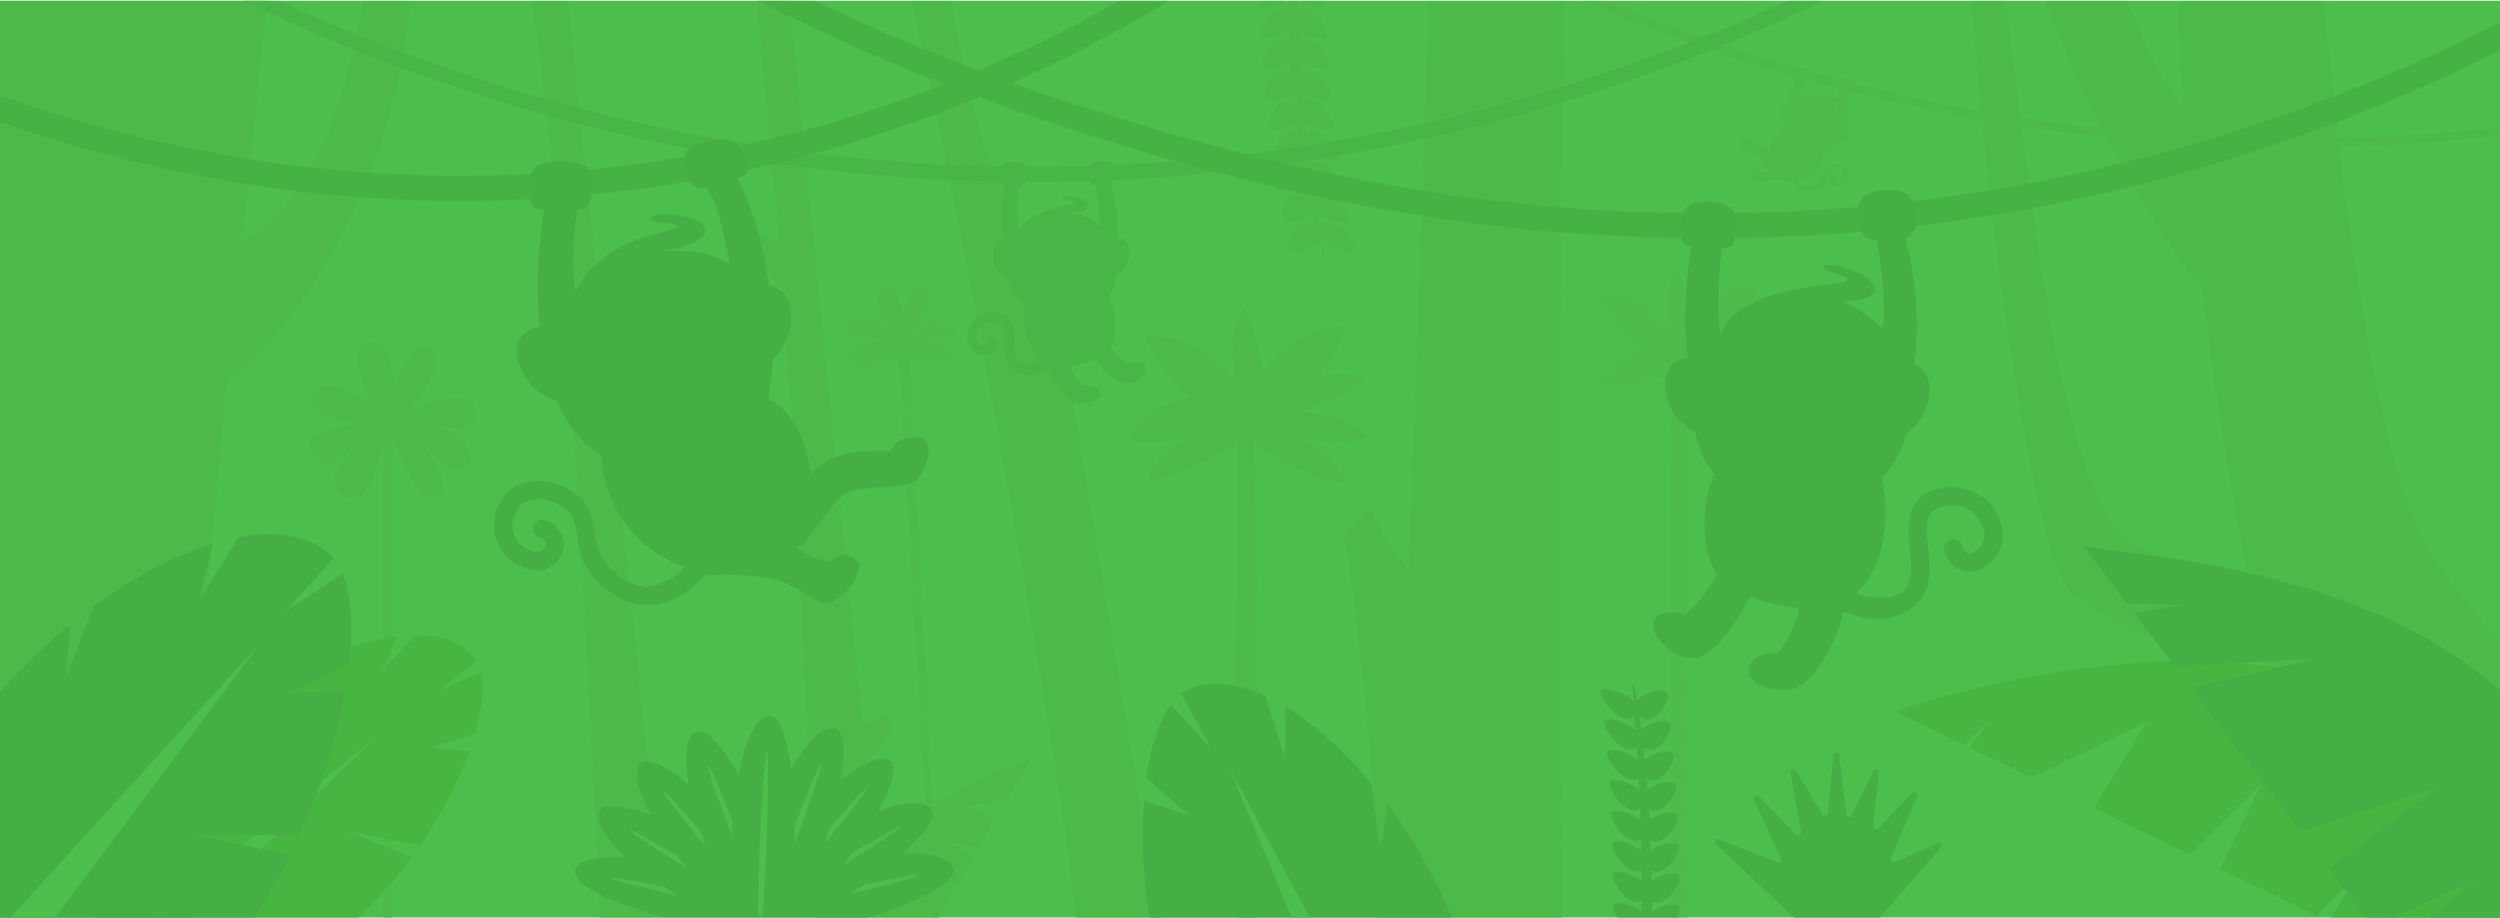 <svg xmlns="http://www.w3.org/2000/svg" width="3000" height="1102" fill-rule="nonzero"><path fill="#4cbe4b" d="M0 1h3000v1100H0z"/><path d="M1512.86 6.86c-.95-1.25-1-3.33-.43-5.86h30.84c-10.8 7.2-27.1 10.33-30.4 5.86h-.01zM1560.63 1h30.8c.65 2.53.63 4.6-.23 5.86-3.14 4.48-19.62 1.33-30.56-5.86h-.01zM1627 300c-2.75 5.5-29-.73-40.1-11.84 2.37 13.52 3.55 20.9 2.6 20.84-.6.06-3.18-6.94-6.78-19.8-6.93 10.46-28.88 16.13-34.07 10.8-7.34-7.36 10.5-44.57 29.24-29.25l-3.88-16.47c-8.1 9.6-28.48 14.57-33.3 9.46-5.6-5.8 4.85-30.15 18.5-32.8a12.81 12.81 0 0 1 9.89 2.18l.46.32v-.23l-2.86-14.6c-4.5 4.7-11.9 8.22-18.63 9.82-6.3 1.5-12 1.34-14.23-1.07a5.19 5.19 0 0 1-1.2-2.49c-1.5-6.82 5-21.17 14.06-27.53a18.89 18.89 0 0 1 2.56-1.54 13.25 13.25 0 0 1 9-1.32 13.58 13.58 0 0 1 4.46 1.93l-.42-2.53-1.84-11.33c-9.22 8.83-28.26 13.18-32.6 8.27-1.7-1.9-1.63-5.73-.3-10.15 3.7-12.17 17.06-28.74 29.47-21.25l-1.75-13.15c-9.6 8.6-28.25 12.75-32.4 7.9-6.17-7.07 13-41.1 29.58-31.75l-1.3-12.6c-9.92 8.4-28.3 12.42-32.26 7.62-5.93-7 13.88-40.72 30.1-32l-.9-12.22c-10.2 8.26-28.38 12.17-32.18 7.4-5.73-7 14.78-40.47 30.74-32.15l-.53-12c-10.44 8.18-28.55 12-32.2 7.27-5.52-7 15.8-40.38 31.52-32.22L1545.32 1h12.47l.1 11.1c15.3-10.07 39.03 24.52 34.3 31.68-3.33 4.9-23 .65-33.82-8.08l.5 13.4c15.1-10.38 39.88 24.37 35.33 31.55-3.2 4.92-23.12.6-34.17-8.2l.84 13.6c14.8-10.7 40.7 24.23 36.3 31.4-3.1 4.94-23.34.55-34.6-8.34l1.2 13.9c14.45-11.17 41.57 24 37.37 31.2-3 5-23.73.46-35.15-8.58l1.57 14.4c7.6-6.48 19.44 1 28.07 10.3 5.26 5.7 9.32 12.1 10.5 16.47a5.64 5.64 0 0 1 0 4.06c-1.8 3.13-10.8 2.5-20.12-.68a53.57 53.57 0 0 1-15.76-8.28l1.38 10.57.62 4.62c8.1-7.93 22.27 2 31.43 12.74 6.08 7.15 10 14.66 8.4 17.57-2.83 5.12-25.26.12-36.9-9.53l2.52 16.44c6.36-7.53 17.62-2 26.82 6.32 9.2 8.34 16.36 19.48 14.48 23.17-2.76 5.27-26.66-.2-38.2-10.4l3.16 18.47c11.5-18.02 46.58 20.66 43 28.16l.04-.02z" fill="#4cb949"/><path d="M2021.1 450.93c.6 10.72 1.13 31.9 1.6 60.52l1.9 223.46.2 54.25-.1 311.83h-18.3l-.14-15.77-.1-12.66-.42-60.75-.08-13.95-.34-79.5v-15.68l-.28-121.7v-46.43l.74-243.9.74-41.56a173.75 173.75 0 0 1-7.3 2c-33 8.34-66.94 7.28-80.4 7.8 5.1-18.1 48-34.9 58.1-37.64-20.48-16.24-51.38-48.08-58.1-69.25 39-2.35 68.94 22.92 86.58 46.44-5.6-24.64-7.24-55.56 7.36-72.92 3 4.73 6.94 15.18 10.37 28a218 218 0 0 1 6.29 33.56c8.63-11.54 19.63-22.8 32.87-31.07s28.7-13.54 46.27-13.12c-1.56 7-4.88 14.8-9.5 22.9a173 173 0 0 1-17.79 25.26c17.07-4.1 33.84-4.8 45.94 1.56-7.2 7-35.52 22.23-63.5 31.12 25.7 2.1 53.2 9 65 25.2-8.84 2.9-37 4.18-64.2.93 19.8 9.55 38.9 23.68 44 41.78-14.74-.62-66.52-17.54-87.42-40.74v.03zm-914.1-42.2c22.1.82 37.48 14 32.78 23.47-3.08 6.2-43.9.76-50-10.08l36.37 678.82h-7.07l-40.72-677.56c-1.74 16.66-51.55 16.18-55.87 12.47-17.85-15.35 29.3-26.42 40.63-27.84-4.18-.14-51.72 1.1-44.28-18.54s43.17.77 52.84 8.63c-9-8.62-30-46.05-12-52.37s23.1 28.73 24.48 41c-1.7-17.64 11.72-47.54 25.7-39.13s-10.8 42.58-16.3 50.77c15.34-10.7 50.5-22.22 53.82-5.1 2.75 14.4-22.95 15.57-40.38 15.45v.01z" fill="#4dba4a"/><path d="M3000 152.63v10.06c-64.4 7.24-128.733 11.64-193 13.2l-53.53.66a2191.26 2191.26 0 0 1-32.42-.24c-30.113-.447-60.167-1.52-90.16-3.22a2138.88 2138.88 0 0 1-102-8.2 2141.75 2141.75 0 0 1-103.8-13.38l-46.63-7.7a2148.63 2148.63 0 0 1-108.1-21.92l-47.88-11.57-18.9-4.9-30.68-8.33-18.2-5.17a2126.65 2126.65 0 0 1-101.24-32l-26-9.1C1984.713 35.607 1942.427 19 1900.6 1h25.66c38.08 15.88 76.56 30.647 115.44 44.3l26 8.94a2156.56 2156.56 0 0 0 91.67 28.63l17.8 5 29.55 8 17 4.4 48.9 11.84a2123.41 2123.41 0 0 0 104.85 21.34l46.32 7.7c33.08 5.133 66.257 9.467 99.53 13a2145.52 2145.52 0 0 0 136.28 10.27 2018.21 2018.21 0 0 0 89.9 2l56.27-.62c64.653-1.48 129.403-5.873 194.25-13.18l-.02.01z" fill="#4cb949"/><path d="M3000 771v330h-133.2c-17.07-24.84-33.34-50.26-48.6-76.23a1130.11 1130.11 0 0 1-21.7-38.62c-31.37-58.48-57.22-119.45-75.17-182.3l-1.26-4.46-1.4-5.08c-3.7.1-7.5.12-11.4 0-36-.94-80.4-10.9-121.92-26.84-40.65-15.6-78.55-37-103.08-61.14-29.4-29-66.34-242.15-91.17-448.13l-3.5-29.83-9.1-84.55-1-10.32c-4.67-47.93-8.37-93-10.8-132.5h39.76l17.36 140.2 1.33 10.3 9.2 68.6 4.2 29.74c23.26 160.5 54.7 324.17 97.8 381.87 11.2 15 35.38 27.92 62 37.18 29.6 10.3 62.2 16.05 83.12 15 6.18-.3 11.34-1.22 15.12-2.77-16.87-72.4-47-264-53.56-335.16-13.43-13.14-46-60.85-81.9-122.9l-15.35-27.1-16.83-31-5.6-10.64C2497.4 104.47 2472.6 50.9 2454.8 1h99c18.6 50.47 41.3 101.56 67.3 127.6A1215.25 1215.25 0 0 1 2614.2 1h174.28l11.57 115 3.5 30.8 2.27 19.16 1.2 10c24.8 203.66 63.72 425.22 114.2 495.78 18.63 26 45.94 60.44 78.8 99.27h-.02z" fill="#4cba49"/><path d="M518.87 513.4c41.46 6 50.57 33.76 44.94 41.5-6.25 8.6-17.34 10.78-26.86 5s-25.3-24.83-38.72-34.35c13.1 10.3 49.5 64 24.82 72-22 7.1-44.83-58.58-53.1-75.76V1101h-9.8V528.33c-4.26 25.34-17.4 82.24-46.56 66.36-33.82-18.4 11.43-52.55 19.6-61.75-23.18 9.58-37 37.28-57 13.24-23.1-27.77 47.4-37.65 64.88-38.74-6.4-.63-79.3-3.28-66-32.63s66 5.3 80.1 18.26c-13-14.05-41.54-73.38-13.43-81.34s32.63 46.2 33.57 65.1c-.94-27.16 22.48-71.66 43.1-57.45s-20.6 64.17-29.82 76.2c24.5-14.9 79.47-29.2 82.9-2.65 2.87 22.3-25.9 22.33-52.6 20.48h-.02z" fill="#4cb949"/><path d="M2012 1101h-71.24c-4-6.72-6-13.32-4.1-15.94 3.55-4.77 23 0 33.46 9l.1-13.3c-15.58 9.8-38.77-25.48-33.8-32.47 3.48-4.8 23.13.1 33.76 9.16l-.13-13.5c-15.4 10.15-39.4-25.34-34.52-32.35 3.4-4.82 23.4.16 34.13 9.34l-.33-13.85c-15.2 10.68-40.12-25.13-35.35-32.16 3.36-4.87 23.82.26 34.63 9.6l-.55-14.4c-15 11.52-41-24.77-36.28-31.85 3.32-4.93 24.43.4 35.3 10l-.8-15.2c-14.62 12.77-42-24.24-37.36-31.4 3.3-5 25.35.64 36.16 10.62l-1.06-16.47c-14.16 14.64-43.17-23.42-38.62-30.67 3.3-5.17 26.7 1 37.3 11.5l-1.34-18.5c-13.43 17.6-44.68-22.06-40.15-29.47 3.37-5.4 29 1.6 39 13-.93-13.55-1.23-21-.34-20.9.67 0 2.4 7.08 4.64 20 8.06-10.24 30.77-15.26 35.4-9.78 6.5 7.6-15.25 44.22-32.48 28.32l2.25 16.58c9.08-9.33 30-13.68 34.37-8.44 6.2 7.44-15.07 42.7-31.86 29.37l1.58 14.87c8.4-7.74 24.83-11.76 31.54-9.2a5.2 5.2 0 0 1 2.21 1.49c2.06 2.52.9 8.24-2.16 14.2-5.86 11.34-18.7 23.5-29.5 15.78l1.15 13.84c7.65-6.54 20.9-10.26 28.42-9.35 2.25.27 4 1 4.9 2.12 2.47 3.1 0 11-4.82 18.2-6.55 9.75-17.52 18.3-26.82 12.18l.8 13.12c7.14-5.77 18.56-9.25 26.1-9.12 3.24 0 5.76.76 6.9 2.25 2.66 3.43-.76 12.7-6.8 20.48-6.7 8.6-16.6 15.36-25 10.2l.5 12.58c6.83-5.27 17.18-8.57 24.55-8.84 3.9-.15 7 .55 8.22 2.25 2.73 3.6-1.35 13.62-8.08 21.6s-16.07 13.88-23.94 9.3l.25 12.2a48.33 48.33 0 0 1 23.78-8.6c4.2-.26 7.54.42 8.84 2.2 2.7 3.63-1.67 13.83-8.66 21.84-6.78 7.8-16 13.52-23.7 9.18v12a49.43 49.43 0 0 1 23.82-8.5c4.2-.24 7.47.44 8.74 2.22 1.74 2.54.27 7.94-3.02 13.65v.02z" fill="#45af45"/><path d="M1504.36 528.34c2.42 43.4 4 171.9 4.6 302.75l.4 172.16-.36 97.75h-23.3l-1.3-162.75-.36-114.93 1.84-297.3c-27.2 28.5-90.53 49.13-108.74 49.85 6.42-22.8 30.46-40.6 55.4-52.62-33.17 7.7-66.85 10.25-77.68 6.7 11.32-34.7 44.5-48 76.84-51.5-25.8-20.47-47.85-48.1-56.33-74.78 49.2-3 86.9 28.88 109.12 58.53-7.07-31.06-9.12-70 9.28-91.9 6.7 10.74 17.66 44.84 21 77.57 21.75-29.08 55.43-56.75 99.74-55.7-4 17.8-17.1 40.12-34.38 60.7 21.5-5.15 42.65-6.06 57.9 2-9.08 8.83-44.76 28-80 39.2 32.4 2.67 67.07 11.37 82 31.76-11.14 3.65-46.66 5.26-80.9 1.17 25 12 49 29.83 55.46 52.65-18.58-.76-83.84-22.08-110.22-51.33l-.01.02z" fill="#4cb949"/><path d="M795.52 1101H720l-1.2-28.3-1.86-42.7-18.88-362.42-4.47-72.6-5.16-78.67-22-279.24-2.87-29.87-1.28-12.88-6-56.18-2.2-19.32C648.8 74 643.33 34.1 637.65 1h43.5l13.75 128.92L697 149l10.1 95 50.22 479.2 19.54 190.06 10.63 105.35 4.37 44.32.7 7 3 31.08h-.03z" fill="#4cba49"/><g fill="#4cb949"><path d="M1221.6 936.44l-12.9-2.44 11.7 4.48-12.9 22.08-47.2 6.76 34.16 15.6-20.07 34.4-36.8-7.1 30.53 17.83-20.16 34.55-21.26-4.34 5.86 2.7 12.87 6-19.9 34.1H1047l-.27-1.77a199.76 199.76 0 0 1-1.94-32.72l.25-6.87.37-6a48.67 48.67 0 0 1 2.63-12.26c8.15-23.55 33.53-47.2 63.36-67.76l5.23-3.53 2.4-1.6c45.7-30 99-52.4 116.77-56.5l-14.2 24.4z"/><path d="M1050.76 1098l.13 3h-73.5l-5.74-155.46-2.1-51.94-8.23-184.34-2.68-53.64-8.55-152.08-6.36-95.24-4.4-57.33-.44-5.4c-7-5.75-13.42-13.45-18.86-21.3-8.7-12.56-14.73-25.44-15.84-31.08 1-3.2 4.25-6.86 7-9.2a17.12 17.12 0 0 1 2.91-2.08c4.83 4.06 16.55 9.4 21.3 10.48L924 166.95 907.78 1.06h39.52l2 19.67 58.07 577.14 6.9 68.33 4 40 16.62 164.36c11.5-5.22 20.26-8.74 26.35-13.42 7.13 3.45 9.16 9.17 9.4 18-6.6 15.55-31.6 36.24-31.15 40.85v.2c2.5 24.76 4.78 57.45 6.85 93.48l.37 6.45 1.35 25.23 1.2 24.02 1.54 32.63h-.03zM491.57 1a733.61 733.61 0 0 1-7.8 62.06l-3.27 18A731.76 731.76 0 0 1 444 207.41a739.2 739.2 0 0 1-12.1 29.2c-57.9 131.27-138.23 209-160.7 219.9-.5 11.88-7.53 92.08-17.14 196.15l-4.74 51-14.57 153.3-2 21.15-2.1 21.68-17.8 176.5-2.62 24.67H0V1h319.76l-1.23 12.48-17.88 177.75-3.1 29.87-7.47 67.27c26.38-11.6 48.42-32.56 66.84-59a293.32 293.32 0 0 0 17.25-28.2c22.94-42.4 39-93.4 50.1-141.86l3.9-17.83A1020.71 1020.71 0 0 0 435.77 1h55.8z"/></g><path d="M1395.18 1101h-103.32c-14.06-124.82-60.92-405.37-111.6-674.68l-2.25-12-3.6-19-2.6-13.6-32.47-165.9-3.68-18.2L1123.2 137l-6.22-29.72-10.62-49.34-12.63-57h47.42c4.24 25.07 9.14 50.92 14.74 76.62l2.93 13.13 5.23 22 1.87 7.45c7 27.65 14.9 54.5 23.7 79.3a579.72 579.72 0 0 0 6.76 18.15c2.4 6.133 4.867 12.1 7.4 17.93a366.15 366.15 0 0 0 18.19 36.5l1.82 3.1c11.74 19.74 24.6 35.6 38.67 46.08l25.1 160.73 83.88 502.84 23.75 116.23zM1877.82 1l-2.9 121.8-1.7 125.9-.28 30.08 1.18 822.23h-222.6c.6-48.6-1.3-100.82-4.52-152-9.58-152.33-31-295.66-33.7-307.56 5.1-6.37 23.7-24.7 32-31 5.74 13.38 24.28 53.83 44.37 71.56 1.8-10.22 9.3-219.63 16.25-423.08l1-30.2 7.63-227.66L1877.82 1z" fill="#4cba49"/><path d="M2188.07 1a2245.37 2245.37 0 0 1-120.4 53.24l-14.2 5.74c-43.647 17.44-87.803 33.513-132.47 48.22l-46 14.58c-54.913 16.76-110.2 31.32-165.83 43.68a2187.12 2187.12 0 0 1-102.93 20.3l-20.16 3.38-14.38 2.3-9.4 1.45-4 .6-9 1.32-5.66.82a2138.83 2138.83 0 0 1-83.38 10.2c-40.493 4.18-81.07 7.2-121.73 9.06l-31.25 1.2c-22.56.72-45.137 1.077-67.73 1.07h-8.43l-32.72-.38h-1.8l-16.26-.4-40.82-1.5a2154.87 2154.87 0 0 1-171.94-14.9l-36.25-4.92-4.52-.66-31.13-4.78-45.2-7.77-23.1-4.35A2156.85 2156.85 0 0 1 697 149l-40.7-10.92-44.3-12.8c-44.22-13.333-88.063-28.077-131.53-44.23l-56.25-21.78c-35.613-14.353-70.847-29.62-105.7-45.8L292.12 1h42.33c30.913 14.2 62.153 27.683 93.72 40.45l55.6 21.6c44.04 16.44 88.523 31.44 133.45 45L654 118.8l40.87 11.12a2146.78 2146.78 0 0 0 169.93 37.22l12.92 2.26 20.72 3.44 26.45 4.1 40.64 5.63 12.1 1.53c52.513 6.467 105.18 10.987 158 13.56l45 1.7 9 .23 10.88.22 29.57.34a2152.41 2152.41 0 0 0 77.1-1.06l28.8-1.1c24.913-1.12 49.793-2.687 74.64-4.7 28.12-2.247 56.187-5.063 84.2-8.45l32.58-4.17a2112.26 2112.26 0 0 0 68.16-10.38c38.16-6.427 76.183-13.893 114.07-22.4 55.533-12.467 110.72-27.133 165.56-44l40-12.75a2192.16 2192.16 0 0 0 112.31-40.26l14.2-5.58c35-13.9 69.6-28.667 103.83-44.3h42.54z" fill="#48b646"/><g fill="#47b244"><path d="M1402.44 1a1671.72 1671.72 0 0 1-187.66 98.44L1192.9 109l-18.32 7.72-8.62 3.54A1381.12 1381.12 0 0 1 1123.2 137a1620.07 1620.07 0 0 1-145.54 47.06l-11.64 3.13-34.86 8.8-4.37 1.05-29.08 6.64a1600.47 1600.47 0 0 1-69.1 13.56l-44.5 7.1c-24.553 3.547-49.153 6.547-73.8 9l-4.35.42-39.6 3.3-30.25 1.86c-27.96 1.453-55.96 2.18-84 2.18-40.08 0-80.18-1.5-120.3-4.47-24.98-1.84-49.953-4.267-74.92-7.28-19.8-2.38-39.6-5.127-59.37-8.24-36.16-5.667-72.26-12.553-108.3-20.66A1706.44 1706.44 0 0 1 0 146.24v-31.82a1677.48 1677.48 0 0 0 195.82 56.75c34.88 7.84 69.823 14.527 104.83 20.06 24.493 3.867 49 7.167 73.52 9.9A1537.43 1537.43 0 0 0 444 207.4a1588.54 1588.54 0 0 0 193.55 1.38l26-1.6 39.3-3.25 4.56-.44c24.18-2.38 48.327-5.313 72.44-8.8l41.34-6.55 29.2-5.3 36.48-7.43 11.67-2.55L924 166.9l39-9.92a1602.9 1602.9 0 0 0 154-49.67l16.32-6.3 25.56-10.25 15.07-6.28 7.14-3A1638.21 1638.21 0 0 0 1343.2 1h59.24z"/><path d="M3000 26.82v33.6c-64.267 32.133-129.753 60.917-196.46 86.35l-54 19.78-28.46 9.77a2117.97 2117.97 0 0 1-160 46.73 2104.81 2104.81 0 0 1-122.56 26.8l-14.73 2.72-32.7 5.63a2076.25 2076.25 0 0 1-91.83 13c-21.667 2.58-43.383 4.813-65.15 6.7-50.58 4.42-101.4 7.02-152.43 7.8l-32.6.25c-10.667 0-21.333-.08-32-.24-47.933-.707-95.993-3.013-144.18-6.92-49.2-4-98.467-9.667-147.8-17l-19.17-2.93a2332.67 2332.67 0 0 1-101.42-18.27l-35.46-7.47-9.9-2.18-11.14-2.52-15.43-3.56-72.43-18-49.4-13.54c-54.66-15.52-99.87-30.12-133.67-41a2519.32 2519.32 0 0 1-102.44-35.52l-10.5-3.9-30.8-11.8-19.28-7.62c-55.72-22.32-110.653-46.587-164.8-72.8L909.52 1h68.1c42.427 20.2 85.36 39.2 128.8 57l49.53 19.66 18 6.85 40.83 15a2474.76 2474.76 0 0 0 71.47 24.27c48.13 15.54 119.66 38.64 208.65 61.13l48.58 11.78 3.1.72 57.06 12.45c32.9 6.77 67.42 13.15 103.32 18.86l22.55 3.47c47.933 7.12 95.827 12.643 143.68 16.57 48.82 4 97.527 6.333 146.12 7h62.12c49.64-.76 99.073-3.267 148.3-7.52a2020.39 2020.39 0 0 0 66.1-6.78c30.667-3.64 61.233-7.973 91.7-13l30.9-5.33 15.85-2.93c37.333-7.04 74.473-15.1 111.42-24.18a2049.04 2049.04 0 0 0 85.14-22.84l28.7-8.57a2087.5 2087.5 0 0 0 140.42-48.55A2128.81 2128.81 0 0 0 3000 26.82z"/></g><path d="M570.05 880.64l-52.5 16.55 45.68 4.47c-12.62 35.18-32.5 74.3-58.7 112.4L418 997.93l76.08 30.94a531.25 531.25 0 0 1-24.1 30.4l-9.8 11.2c-9.5 10.53-19.5 20.76-30 30.54H114.53C134.6 1021.88 178 953.78 230.6 899.83A523.29 523.29 0 0 1 348 809.5l-11.2 42.23 12-19.48.2-.25 21-34.1a408.09 408.09 0 0 1 50.91-21.11 305.44 305.44 0 0 1 39.22-10.42c3.333-.667 6.6-1.233 9.8-1.7l5.93-.82-19.03 43.85 40.96-45.36c30.9-.33 55.94 7.9 70.92 25.62a35.34 35.34 0 0 1 3.55 5.11l-47.08 36.33 52.1-22.5c3.97 18.3 1.32 44.1-7.24 73.73l.01.01z" fill="#46b641"/><path fill="#4cbe4b" d="M448.8 886.8L229.66 1101H182.1l266.7-214.2z"/><path d="M420.9 776.8a421.06 421.06 0 0 1-1.6 18.72l-70.87 36.78h.4l66-5c-5.95 34.4-15.8 71.93-29.53 110.57l-6.4 17.32c-6 15.7-12.6 31.52-19.86 47.36l-127.77-1.4 116.43 25.2a781.58 781.58 0 0 1-42.4 74.68H0V830a747 747 0 0 1 84.28-80.69l-5.48 63.15 34-85.22c48.27-35.27 97-60.82 141.28-74.6l1.5-.47-16.26 67.44 47.2-75.03c44.1-8.2 81.9-2.68 107.74 18.9a49.94 49.94 0 0 1 6.34 6.41l-58.2 63.68 68.84-45.18c8.77 21.52 11.98 52.1 9.68 88.42h-.02z" fill="#45af45"/><path fill="#4cbe4b" d="M311.03 773.2L66.38 1101H12.63z"/><path d="M1742.4 1101h-362.94a638.66 638.66 0 0 1-7.94-116.06c.233-8.32.647-16.42 1.24-24.3l54.36 18.15-51.43-45.6c5.34-38.2 15.42-68.92 29.26-87.78l48 52.2-35.2-65.4a43.27 43.27 0 0 1 6.64-4c17.37-8.38 37.7-9.7 59.68-4.88a159.38 159.38 0 0 1 24.93 7.77c3.08 1.22 6.18 2.56 9.3 4l23.62 72.57.6-59.7c34.42 20.8 70.15 52.65 103.4 92.7L1647 949l9.34 69.95 8.7-53.87a651.52 651.52 0 0 1 77.34 135.92h.02z" fill="#45af45"/><path fill="#4cbe4b" d="M1571.56 1101h-21.54l-75.07-180.37 96.6 180.37z"/><path d="M3000 1022.47V1101h-202.47l18.54-30.44 13-21.3L2780 1099l-115.9-56.2 49.6-102.4-85.55 85-115.33-55.93 63.32-102.93-138.26 66.58-74-35.87 23.23-33-30 29.65-81.85-39.7c54.25-20.7 193.06-56.9 330-60.67a736.75 736.75 0 0 1 80 1.91c11.8 1 23.44 2.25 34.88 3.92l12 1.9c69.38 11.8 130 37.8 167.8 85.8A2815.96 2815.96 0 0 1 3000 1022.47z" fill="#46b641"/><path d="M3000 828.47V1101h-85.2l61.5-48-104.37 48h-32.7l-23.17-30.44-21.43-28.14L2923 946.3l-126.5 39.84-36.05 11.35-130.76-171.77 146.66-35.02-166.7 8.7-48.86-64.2 59.13-8.9-67.33-1.84-52.38-68.84 98.1 13.27c25.52 3.86 53.6 8.68 83.12 15 104.17 22.2 226.43 62.78 318.57 144.56v.02zm-671.13 188.93l-73.25 83.6h-102.87l-93.53-87.94a3.48 3.48 0 0 1 3.65-5.77l69.94 27.4a3.47 3.47 0 0 0 4.42-4.69l-32.94-71.26a3.48 3.48 0 0 1 5.63-3.9l45.53 46.2a3.48 3.48 0 0 0 5.9-3l-12.76-71.07a3.47 3.47 0 0 1 6.39-2.41l31.8 52.64a3.47 3.47 0 0 0 6.43-1.44l7-69.64a3.48 3.48 0 0 1 6.91-.06l8.53 71.3a3.47 3.47 0 0 0 6.57 1.11L2248.3 925a3.48 3.48 0 0 1 6.58 1.91l-7.33 64.92a3.48 3.48 0 0 0 6 2.78l41.36-43.6a3.48 3.48 0 0 1 5.73 3.73l-31.36 75.13a3.47 3.47 0 0 0 4.6 4.52l51-22.43a3.48 3.48 0 0 1 4 5.44h-.01zM1101.75 524.74c-24.23-2.1-31.6 12.68-32.8 16.53-12.24-.08-71.54-5.13-95.76 28.92-4.38-34.35-17.54-74.47-51.25-91.63A409.29 409.29 0 0 0 927 431.4a69.77 69.77 0 0 0 17.31-24.54c7.43-18.45 8.24-48.6-10-59.9A27.81 27.81 0 0 0 923 343c-8.92-64.52-28.56-113.9-38.54-128.4 11.45-4.26 17.83-7.17 9.84-27.22-7.07-17.72-21.2-24.13-46.37-18-26.83 6.63-29.93 18.1-25.66 32.24 4.74 15.6 11 29 25.32 22.48 11.82 19.8 15.6 29.6 28.3 93.92-19.46-15.07-52-18.8-81-16.35-2.26.12-5.36.44-9.43 1 59.47-8.1 60.9-23.4 60.9-25.24-.1-23.4-74-23.35-64.94-14.33 7.5 7.5 33.9 1.77 30.35 9.75-2.95 6.6-87.75 8.85-121.42 77.82-5.42-41.93-2.1-76.25 3.16-99.86 12.12 1.3 18.38-8 17.62-35.58-.5-17.7-16-20.77-38.77-21.1-23.8-.34-36.55 3.16-37 28.67-.36 22.56 1.92 29.1 18.2 28.1-2.4 7.57-12.58 72.53-6 141.27-9.05 1.38-17.08 5.26-22.14 12.28-12.53 17.4-.34 45 13.55 59.2 7.85 8.06 18.46 14.1 29.34 17.5C680 508.53 697.18 532 722 546.7c2.8 71.64 55.85 121.18 100 133.18-4.55 9.46-31.58 24.8-46.3 24.23-25.17-1-43.53-22.1-47-26.34-10.85-13.42-12.7-25.64-14.63-38.58-2.08-13.78-4.42-29.4-19.1-42.93-10.15-9.36-24.25-16.07-38.67-18.4-16.72-2.7-32.16.76-43.46 9.77-19.14 15.26-25.58 44.38-14.67 66.3 10.56 21.2 39.06 37.83 60 27.5 11.1-5.42 20.84-18.78 17.94-33.65-2.1-10.9-10.72-20-22.5-23.74A11 11 0 0 0 647 645c4 1.27 7 4 7.54 6.93.74 3.83-3 8.27-6 9.77-3.36 1.65-9 .87-14.74-2a36.55 36.55 0 0 1-15.81-15.55c-6.9-13.86-1.08-31.5 8.7-39.3 13.9-11.07 39.7-5.1 53.5 7.62 9 8.28 10.35 17.4 12.25 30 2.08 13.85 4.67 31.08 19.3 49.14 6.3 7.77 29.42 33.22 63.22 34.5h2.58c24.56 0 48.7-13.24 67.16-35.7 4.5.08 47.9-2.82 79.63 3.65 34.92 7.13 54.46 31.57 69.4 29.76 17.9-2.16 46.74-41.15 33.9-51.7-9.06-7.46-20.8-9-30.08 1-12.23 1.05-30.25-7.4-40.85-16.2 23.3-14.28 41.5-63 67.3-68.7 21.62-4.75 64.57-1.93 75-11.26s27.02-50.12 2.77-52.22h-.02z" fill="#45af45"/><path d="M1374 438.06c-5.2-5.63-15.18-4.18-19.18-1.22-7.65-2.22-15.56-12.3-21.65-20.24 11.2-21.34 2-53.86-3.52-60.13 5.47-6.82 8.48-16.33 10-26a35 35 0 0 0 10.84-11c5.12-8.5 7.9-23.26-.16-30.28a15.4 15.4 0 0 0-10.09-3.51c3.07-24.3-6-62.06-7.1-66.83 7.37-.4 6.2-7.55 5.45-13.5-1.64-12.67-10.45-12.82-18.78-11.84-12.8 1.5-16 8.08-14.44 15.48 1.6 8 1.87 14.2 9.6 12.53 1.3 3.9 6.57 37.6 5 51.92-6.1-10.95-20.64-16.17-36.8-17 21.88-2.13 23-8.23 23.07-9 1-11.32-34.75-14.5-30.77-9.76 3.3 3.95 16.3 2.33 14.25 6-1.7 3.06-54.3 7.6-66.83 33.26-4.2-18.1-1.15-49.15-.6-53 7 1 10.7-7.65 10.34-15.76-.32-7.36-4.3-13.53-16.2-13.52-6.77 0-18.56.72-19.06 14.1-.18 5 .13 14.78 7.65 15.06-.3 5.4-5.72 39.46-.34 66.84a14.88 14.88 0 0 0-8.61 4.07c-7.54 7.57-3.72 22.1 2 30.2a35 35 0 0 0 11.56 10.14c2.37 10.4 8.1 20.36 20.58 31.1-3 26.23 3.42 54.53 20.8 67.28-2.7 3.47-21.67 7-28.5 1-6.1-5.37-5.85-14.7-5.58-24.55.3-10.93.64-23.32-9.2-30.5-10.43-7.6-28.24-5.67-38.13 4.14-7.36 7.3-12 20.72-6 31.2 4.34 7.66 14.15 13.8 22.66 10.65l.48-.2c6.52-2.7 8.9-9.38 9.62-12.14.495-1.895-.06-3.91-1.453-5.287s-3.416-1.904-5.305-1.385-3.357 2.006-3.852 3.902c-.47 1.8-1.6 4.1-3.2 4.78h-.1c-2.7 1-7.35-2.3-9.32-5.76-3.1-5.47-.22-13.62 4.22-18 6-6 17.88-7.5 23.94-3.07 4.84 3.54 5 10.42 4.7 21.34-.3 11.4-.67 24.33 9.3 33.1 8.84 7.76 23.13 9.46 35.4 4.94 2.75-1 7.83-3.3 10.48-3.24 4.16 20.6 22.9 38.12 31.78 39.74 14 2.54 27.44-5.56 27.18-11.8-.4-9.3-13.63-10.08-18.5-9-5-4.28-13.9-12.05-17-23.43 6-.46 25.1-6 29.56-9.24 12 18.9 30.22 31.17 41.56 29.07 15.06-2.73 22.5-17.07 18.24-21.67v.02z" fill="#48b646"/><path d="M2215.15 94.68c-7.45-1.57-9.7 1.44-10.87 5.92-1.7 6.63 0 8.77 3.15 8.9a81.93 81.93 0 0 1-3.13 27c-1.3-6.73-6.9-11.67-14-14.77 11.93 2.65 13.56-.37 13.73-.78 2.42-5.75-15.7-13.45-14.42-10.3 1.06 2.62 8.12 4 6.42 5.55-1.4 1.32-26.86-5.3-39.47 5.5 3.9-14.56 6.43-18.55 10.28-23.2 3.44 2.24 7.35-1.94 9.2-5.8 1.67-3.48 2.63-7.34-5.36-10.34-7.52-2.83-11.26-.78-13.8 3.53-2.86 4.87-2.93 8-.13 9.55-5.2 7.47-8.77 12.64-12.38 29.87a7.2 7.2 0 0 0-3.1.56c-5.15 2.2-6.14 10-5 15.1a18.33 18.33 0 0 0 3.51 7 107.8 107.8 0 0 0-.55 12.41c-9.4 3.1-14.4 13-16.88 21.68-4.92-9.77-19-9.38-22.14-9.84-.16-1.05-1.48-6.23-7.83-5.58s-3.66 10.8-1.33 13.64 13.56 3.8 19 5.88c6.45 2.5 7.73 14.4 13.2 19-3.1 1.86-9.56 2-12.68 1.28-2-3-4.24-4.47-7.64-2.7-3.86 2 .55 12 5.1 13.26 3.8 1.06 12.8-.5 22.13-1 8.46-.42 19.58 2.05 20.75 2.2 3.9 6.54 9.6 10.92 16 11.9.22 0 .44.07.67.1 8.8 1 15.8-4.66 17.72-6.42 4.5-4.1 5.85-8.45 6.94-12 1-3.2 1.7-5.5 4.36-7.28 4.07-2.75 11-3.27 14.14.15a8.86 8.86 0 0 1 .69 10.5 9.56 9.56 0 0 1-4.7 3.4 4.7 4.7 0 0 1-3.89 0 2.82 2.82 0 0 1-1.18-2.77 2.71 2.71 0 0 1 2.22-1.5 2.88 2.88 0 0 0-.89-5.69 8.42 8.42 0 0 0-6.76 5.26c-1.33 3.73.66 7.56 3.3 9.4 5 3.5 13 .33 16.6-4.74a14.57 14.57 0 0 0-1.17-17.73 14.3 14.3 0 0 0-10.86-4.25 19.94 19.94 0 0 0-10.73 3.23c-4.33 2.92-5.56 6.87-6.64 10.35-1 3.27-2 6.36-5.32 9.4-1 1-6.64 5.7-13.2 5-3.83-.43-10.22-5.47-11-8.1 11.9-1.36 27.6-12.07 31.15-30.5 7-2.83 12.37-8.2 16.48-14.84a18.53 18.53 0 0 0 8.28-3.36c4.16-3.14 8.4-9.8 5.85-14.8a8.52 8.52 0 0 0-5.24-4c4.4-17.52 4.35-34.74 4-36.8 4.17.9 4.74-.1 5.82-6.55 1.32-7.84-1.32-9.44-8.4-10.93v.05z" fill="#4cb949"/><path d="M1134.13 1059.76l-1.54 1.2-8.26 5.62-7 4.13c-17 9.45-40.53 19.1-66.52 27.27l-4 1.25-5.9 1.77H798.27l-2.82-.74c-28.87-7.75-56.83-17.33-76.68-27.54-18.9-9.7-30.42-20-28.36-29.8 1.38-6.5 11.3-10.72 26.5-12.92a227.41 227.41 0 0 1 34.09-1.81c-24.26-22.42-38.43-43.58-31.16-55.72 5.5-9.17 30-5.54 60.88 5.4-15.58-29-22-53.55-11.24-62.64 1.8-1.52 4.27-2.15 7.3-2 10.92.56 29.1 11.34 49.54 27.7-5.3-32.6-3.44-58 9.76-63.1 11.06-4.25 30.8 18.25 50.4 51.1 8-40.2 21.3-70.6 37.67-69.93 11.47.5 20.42 27.27 25.4 63.44a222.8 222.8 0 0 1 20-28.89c12.45-14.88 24.37-22.8 33.78-19.3 10.14 3.8 10.9 29.13 5.5 62.15 11-8.76 21.42-15.76 30.67-20.22 12.52-6 22.8-7.42 29.08-2.24 8.25 6.8 1 30.45-14.44 59.38 24.6-8.77 45.53-12.3 56.83-7.37a15 15 0 0 1 5.69 4.11 12.9 12.9 0 0 1 1.1 1.53c2.76 4.5.6 11.7-5.2 20.5-6.08 9.23-16.16 20.25-28.74 31.86a188.08 188.08 0 0 1 30.76 1.87c2.7.42 5.25.92 7.65 1.5 12.57 3 20.82 8.15 22.5 15.74 1.05 4.8-2.9 10.55-10.6 16.68v.02z" fill="#45af45"/><path d="M914.7 1101h-4.94c-.87-51.34 6.8-199.17 10.9-199 3.1.13-1.02 147.72-5.95 199h-.01zm187.6-50.34c.34 1.54-37 11.14-80.4 21.28 5.32-3.5 10.58-7.13 15.75-10.8 35.86-7.28 64.25-12.23 64.64-10.47v-.01zm-22.17-58.03c.82 1.34-31 22.36-68.44 45.93 3.84-5 7.6-10.12 11.24-15.25 31.3-18.43 56.26-32.2 57.2-30.68zm-266.86 82.02c-43.76-9.7-81.52-19.08-81.1-21.13.28-1.33 28.6 3.43 64.43 10.32 5.45 3.7 11.02 7.32 16.66 10.8l.01.01zm-1.4-48.65c3.907 5.233 7.94 10.4 12.1 15.5-37.46-23-69.1-43.58-68.05-45.35.7-1.16 25.08 12.05 55.94 29.84h.01zm34.92-10.1c-28.5-34.58-52.47-65.24-50.87-66.6 1-.88 20.4 20.3 44.38 47.8a469.49 469.49 0 0 0 6.5 18.8h-.01zm142.82-3.52c2-6 3.94-12.13 5.75-18.22 23.77-27.83 43.1-49.23 44.5-48.08 1.22 1-22.3 31.58-50.24 66.3h-.01zM879.27 985.6a484.56 484.56 0 0 0-.85 18.18c-16.6-44.24-30.5-84.3-28.46-85.1 1.36-.52 14.33 29.7 29.3 66.9l.01.02zm74.28 27.23c.33-7.57.48-15.25.48-22.94 16-41.33 30.65-76.6 32.6-75.87 1.7.64-14.92 49.3-33.07 98.8l-.01.01z" fill="#4cbf4b"/><path d="M2382.44 598.76c-21.3-18.07-57.25-19.15-76.9-2.3-18.57 15.92-15.95 40.64-13.63 62.45 2.1 19.7 4.06 38.28-7.32 50-12.72 13.07-51.2 8.9-57.16 2.38 32.78-28.22 41.1-85.8 31.06-137.8 13.42-13.6 23-33 29.48-52.93a67.91 67.91 0 0 0 16.54-17.48c10.72-16.75 17.1-46.22 1.3-60.72a27.42 27.42 0 0 0-8.75-5.37c10.5-80.2-9.1-141.47-10.52-152.17 15-1.74 14.1-21.4 12.94-31.32-3.1-26.67-26.8-26.25-40.33-25.2-23.82 1.85-30.8 14.8-30.3 29.57.56 16.28 9.4 33 23.15 29.9 1.73 7.53 12.68 69.12 7.13 106-16.54-14.46-31.33-25.16-48.64-32.06 34.9-.43 38.27-10.66 38.6-12.14 5.15-22.82-66.87-39.34-60.08-28.53 5.64 9 32.64 9.33 27.4 16.3-4.35 5.78-131.2 4.35-152 64.66-5.34-28.4-.06-96.65 1.9-104.63 15.74 2.13 15.27-10.4 17.26-26.56 1.84-15.05-5.5-27.7-31.3-28.7-16.8-.65-34.42 1-35.7 26.63-.6 12-1.8 26.48 13 26.1-1.45 9.72-13.68 86.7-3.75 134.8-7.56.7-14.47 3.36-19.62 8.6-15 15.3-7.15 44.4 4.4 60.57A70.07 70.07 0 0 0 2034 519c4.54 19.1 12.06 37.64 24 50.42-10.08 13.4-23.34 79.9 2.4 120.8-10.93 16.84-25.7 41.44-40.64 47.08-8.46-5.3-30.64-3.6-35.2 8.08s13.7 41.14 44.24 44.35c23 2.43 50.83-34.5 71.78-74.18 9.42 5.85 46.58 13.87 58.57 13.85-4.34 23.24-16.85 45-26.15 54.32-9.9-1.33-35.08 2-34.94 22.7.1 12.55 28.66 26.63 56.2 19.35 17.52-4.63 47.6-46.17 57.55-91 5.3-.54 12.82 3.24 18.48 4.84 25.22 7.12 53.53 1.47 70-15.44 18.57-19.1 15.84-44.9 13.42-67.64-2.3-21.8-3.05-35.6 6.07-43.42 11.44-9.8 35.4-8.62 48.37 2.38 9.57 8.1 16.6 24 11.26 35.38-3.4 7.24-12.17 14.56-17.74 13l-.2-.06c-3.32-1.08-5.92-5.56-7.14-9.06a11 11 0 0 0-18.833-3.75 11 11 0 0 0-1.947 10.96c1.87 5.4 7.68 18.42 21.14 22.78l1 .3c17.5 4.94 36.17-8.86 43.64-24.85 10.3-21.88-1.03-48-16.9-61.44l.01.01z" fill="#45af45"/></svg>